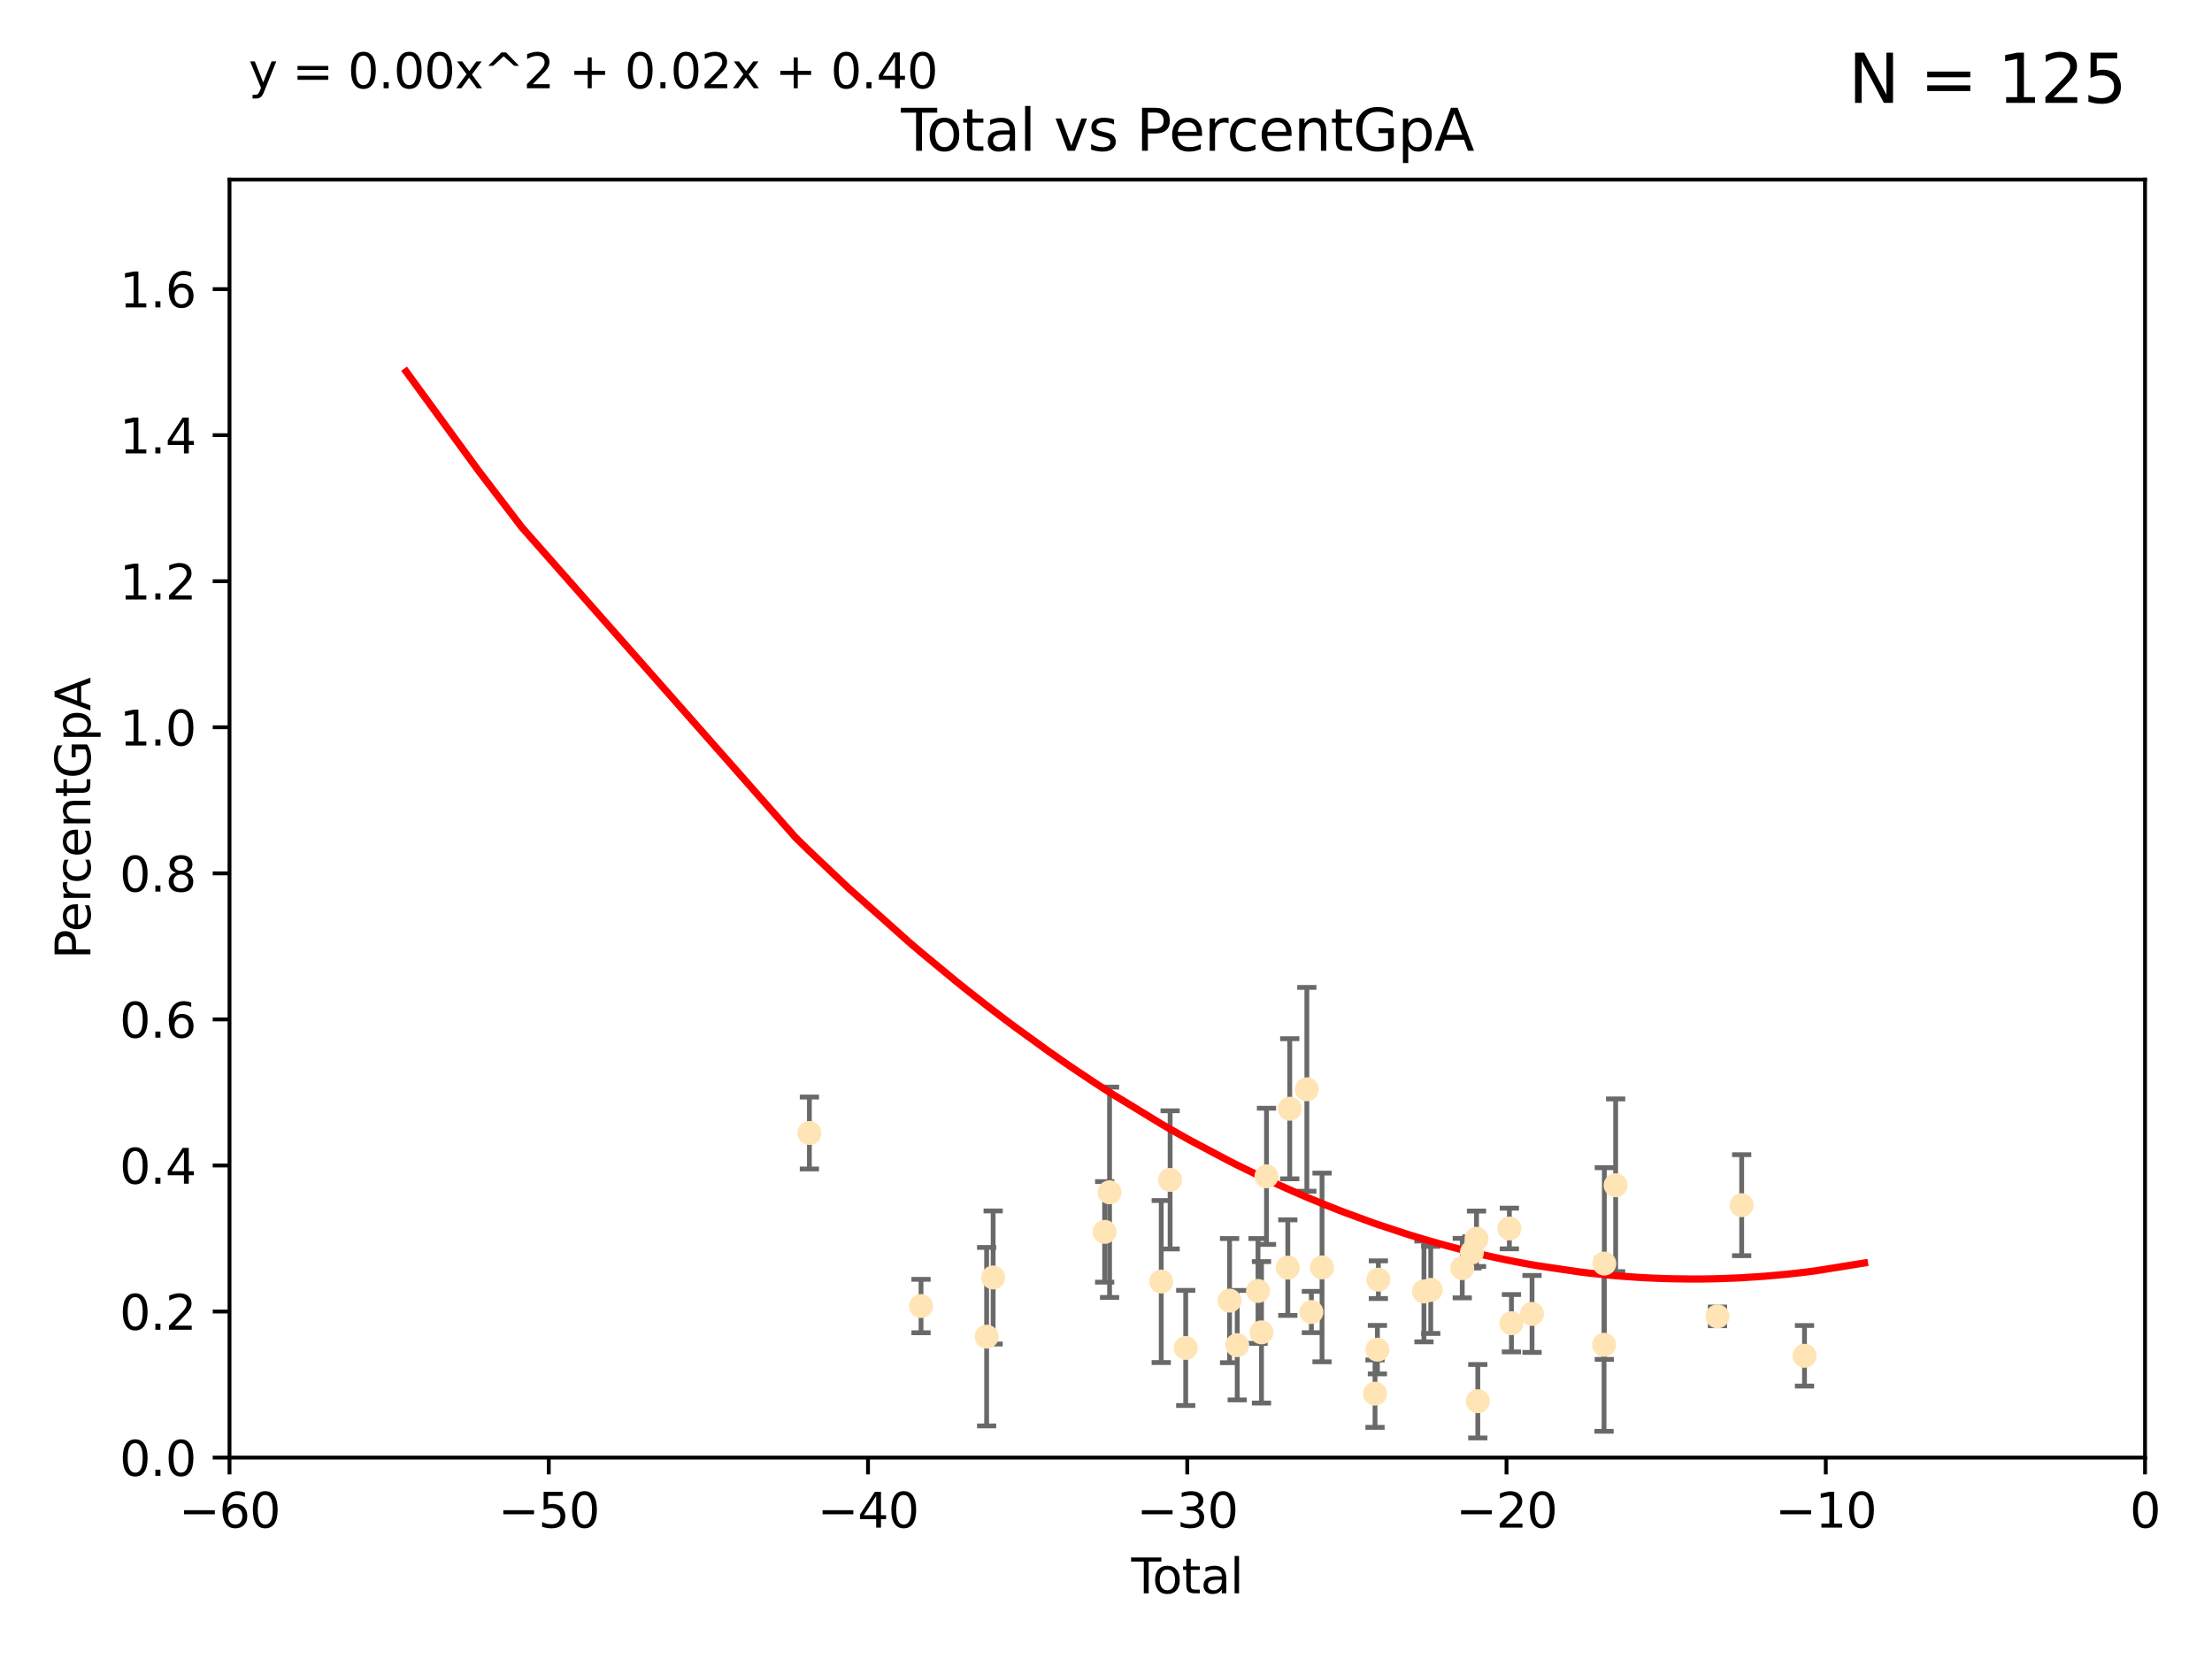 <?xml version="1.0" encoding="utf-8" standalone="no"?>
<!DOCTYPE svg PUBLIC "-//W3C//DTD SVG 1.1//EN"
  "http://www.w3.org/Graphics/SVG/1.1/DTD/svg11.dtd">
<svg xmlns:xlink="http://www.w3.org/1999/xlink" width="460.8pt" height="345.6pt" viewBox="0 0 460.8 345.6" xmlns="http://www.w3.org/2000/svg" version="1.1">
 <defs>
  <style type="text/css">*{stroke-linejoin: round; stroke-linecap: butt}</style>
 </defs>
 <g id="figure_1">
  <g id="patch_1">
   <path d="M 0 345.6 
L 460.8 345.6 
L 460.8 0 
L 0 0 
z
" style="fill: #ffffff"/>
  </g>
  <g id="axes_1">
   <g id="patch_2">
    <path d="M 47.81 303.64 
L 446.85 303.64 
L 446.85 37.411 
L 47.81 37.411 
z
" style="fill: #ffffff"/>
   </g>
   <g id="PathCollection_1">
    <defs>
     <path id="m397182cfec" d="M 0 1.118 
C 0.297 1.118 0.581 1 0.791 0.791 
C 1 0.581 1.118 0.297 1.118 0 
C 1.118 -0.297 1 -0.581 0.791 -0.791 
C 0.581 -1 0.297 -1.118 0 -1.118 
C -0.297 -1.118 -0.581 -1 -0.791 -0.791 
C -1 -0.581 -1.118 -0.297 -1.118 0 
C -1.118 0.297 -1 0.581 -0.791 0.791 
C -0.581 1 -0.297 1.118 0 1.118 
z
" style="stroke: #ffe4b5"/>
    </defs>
    <g clip-path="url(#p47968a9045)">
     <use xlink:href="#m397182cfec" x="168.611" y="236.024" style="fill: #ffe4b5; stroke: #ffe4b5"/>
     <use xlink:href="#m397182cfec" x="191.867" y="272.073" style="fill: #ffe4b5; stroke: #ffe4b5"/>
     <use xlink:href="#m397182cfec" x="205.533" y="278.454" style="fill: #ffe4b5; stroke: #ffe4b5"/>
     <use xlink:href="#m397182cfec" x="206.889" y="266.121" style="fill: #ffe4b5; stroke: #ffe4b5"/>
     <use xlink:href="#m397182cfec" x="230.121" y="256.619" style="fill: #ffe4b5; stroke: #ffe4b5"/>
     <use xlink:href="#m397182cfec" x="231.142" y="248.374" style="fill: #ffe4b5; stroke: #ffe4b5"/>
     <use xlink:href="#m397182cfec" x="241.907" y="266.966" style="fill: #ffe4b5; stroke: #ffe4b5"/>
     <use xlink:href="#m397182cfec" x="243.757" y="245.794" style="fill: #ffe4b5; stroke: #ffe4b5"/>
     <use xlink:href="#m397182cfec" x="247.007" y="280.798" style="fill: #ffe4b5; stroke: #ffe4b5"/>
     <use xlink:href="#m397182cfec" x="256.143" y="270.942" style="fill: #ffe4b5; stroke: #ffe4b5"/>
     <use xlink:href="#m397182cfec" x="257.735" y="280.225" style="fill: #ffe4b5; stroke: #ffe4b5"/>
     <use xlink:href="#m397182cfec" x="262.068" y="268.929" style="fill: #ffe4b5; stroke: #ffe4b5"/>
     <use xlink:href="#m397182cfec" x="262.792" y="277.551" style="fill: #ffe4b5; stroke: #ffe4b5"/>
     <use xlink:href="#m397182cfec" x="263.835" y="245.048" style="fill: #ffe4b5; stroke: #ffe4b5"/>
     <use xlink:href="#m397182cfec" x="268.274" y="264.074" style="fill: #ffe4b5; stroke: #ffe4b5"/>
     <use xlink:href="#m397182cfec" x="268.678" y="230.974" style="fill: #ffe4b5; stroke: #ffe4b5"/>
     <use xlink:href="#m397182cfec" x="272.241" y="226.92" style="fill: #ffe4b5; stroke: #ffe4b5"/>
     <use xlink:href="#m397182cfec" x="273.181" y="273.317" style="fill: #ffe4b5; stroke: #ffe4b5"/>
     <use xlink:href="#m397182cfec" x="275.404" y="264.031" style="fill: #ffe4b5; stroke: #ffe4b5"/>
     <use xlink:href="#m397182cfec" x="286.443" y="290.323" style="fill: #ffe4b5; stroke: #ffe4b5"/>
     <use xlink:href="#m397182cfec" x="286.939" y="281.157" style="fill: #ffe4b5; stroke: #ffe4b5"/>
     <use xlink:href="#m397182cfec" x="287.137" y="266.582" style="fill: #ffe4b5; stroke: #ffe4b5"/>
     <use xlink:href="#m397182cfec" x="296.637" y="269.032" style="fill: #ffe4b5; stroke: #ffe4b5"/>
     <use xlink:href="#m397182cfec" x="298.047" y="268.709" style="fill: #ffe4b5; stroke: #ffe4b5"/>
     <use xlink:href="#m397182cfec" x="304.615" y="264.173" style="fill: #ffe4b5; stroke: #ffe4b5"/>
     <use xlink:href="#m397182cfec" x="306.623" y="260.898" style="fill: #ffe4b5; stroke: #ffe4b5"/>
     <use xlink:href="#m397182cfec" x="307.585" y="258.061" style="fill: #ffe4b5; stroke: #ffe4b5"/>
     <use xlink:href="#m397182cfec" x="307.855" y="291.9" style="fill: #ffe4b5; stroke: #ffe4b5"/>
     <use xlink:href="#m397182cfec" x="314.429" y="255.921" style="fill: #ffe4b5; stroke: #ffe4b5"/>
     <use xlink:href="#m397182cfec" x="314.861" y="275.649" style="fill: #ffe4b5; stroke: #ffe4b5"/>
     <use xlink:href="#m397182cfec" x="319.153" y="273.715" style="fill: #ffe4b5; stroke: #ffe4b5"/>
     <use xlink:href="#m397182cfec" x="334.152" y="280.144" style="fill: #ffe4b5; stroke: #ffe4b5"/>
     <use xlink:href="#m397182cfec" x="334.21" y="263.219" style="fill: #ffe4b5; stroke: #ffe4b5"/>
     <use xlink:href="#m397182cfec" x="336.569" y="246.911" style="fill: #ffe4b5; stroke: #ffe4b5"/>
     <use xlink:href="#m397182cfec" x="357.784" y="274.226" style="fill: #ffe4b5; stroke: #ffe4b5"/>
     <use xlink:href="#m397182cfec" x="362.824" y="251.06" style="fill: #ffe4b5; stroke: #ffe4b5"/>
     <use xlink:href="#m397182cfec" x="375.911" y="282.435" style="fill: #ffe4b5; stroke: #ffe4b5"/>
    </g>
   </g>
   <g id="matplotlib.axis_1">
    <g id="xtick_1">
     <g id="line2d_1">
      <defs>
       <path id="m5dcaa14436" d="M 0 0 
L 0 3.5 
" style="stroke: #000000; stroke-width: 0.8"/>
      </defs>
      <g>
       <use xlink:href="#m5dcaa14436" x="47.81" y="303.64" style="stroke: #000000; stroke-width: 0.8"/>
      </g>
     </g>
     <g id="text_1">
      <!-- −60 -->
      <g transform="translate(37.258 318.238)scale(0.1 -0.1)">
       <defs>
        <path id="DejaVuSans-2212" d="M 678 2272 
L 4684 2272 
L 4684 1741 
L 678 1741 
L 678 2272 
z
" transform="scale(0.016)"/>
        <path id="DejaVuSans-36" d="M 2113 2584 
Q 1688 2584 1439 2293 
Q 1191 2003 1191 1497 
Q 1191 994 1439 701 
Q 1688 409 2113 409 
Q 2538 409 2786 701 
Q 3034 994 3034 1497 
Q 3034 2003 2786 2293 
Q 2538 2584 2113 2584 
z
M 3366 4563 
L 3366 3988 
Q 3128 4100 2886 4159 
Q 2644 4219 2406 4219 
Q 1781 4219 1451 3797 
Q 1122 3375 1075 2522 
Q 1259 2794 1537 2939 
Q 1816 3084 2150 3084 
Q 2853 3084 3261 2657 
Q 3669 2231 3669 1497 
Q 3669 778 3244 343 
Q 2819 -91 2113 -91 
Q 1303 -91 875 529 
Q 447 1150 447 2328 
Q 447 3434 972 4092 
Q 1497 4750 2381 4750 
Q 2619 4750 2861 4703 
Q 3103 4656 3366 4563 
z
" transform="scale(0.016)"/>
        <path id="DejaVuSans-30" d="M 2034 4250 
Q 1547 4250 1301 3770 
Q 1056 3291 1056 2328 
Q 1056 1369 1301 889 
Q 1547 409 2034 409 
Q 2525 409 2770 889 
Q 3016 1369 3016 2328 
Q 3016 3291 2770 3770 
Q 2525 4250 2034 4250 
z
M 2034 4750 
Q 2819 4750 3233 4129 
Q 3647 3509 3647 2328 
Q 3647 1150 3233 529 
Q 2819 -91 2034 -91 
Q 1250 -91 836 529 
Q 422 1150 422 2328 
Q 422 3509 836 4129 
Q 1250 4750 2034 4750 
z
" transform="scale(0.016)"/>
       </defs>
       <use xlink:href="#DejaVuSans-2212"/>
       <use xlink:href="#DejaVuSans-36" x="83.789"/>
       <use xlink:href="#DejaVuSans-30" x="147.412"/>
      </g>
     </g>
    </g>
    <g id="xtick_2">
     <g id="line2d_2">
      <g>
       <use xlink:href="#m5dcaa14436" x="114.317" y="303.64" style="stroke: #000000; stroke-width: 0.8"/>
      </g>
     </g>
     <g id="text_2">
      <!-- −50 -->
      <g transform="translate(103.764 318.238)scale(0.1 -0.1)">
       <defs>
        <path id="DejaVuSans-35" d="M 691 4666 
L 3169 4666 
L 3169 4134 
L 1269 4134 
L 1269 2991 
Q 1406 3038 1543 3061 
Q 1681 3084 1819 3084 
Q 2600 3084 3056 2656 
Q 3513 2228 3513 1497 
Q 3513 744 3044 326 
Q 2575 -91 1722 -91 
Q 1428 -91 1123 -41 
Q 819 9 494 109 
L 494 744 
Q 775 591 1075 516 
Q 1375 441 1709 441 
Q 2250 441 2565 725 
Q 2881 1009 2881 1497 
Q 2881 1984 2565 2268 
Q 2250 2553 1709 2553 
Q 1456 2553 1204 2497 
Q 953 2441 691 2322 
L 691 4666 
z
" transform="scale(0.016)"/>
       </defs>
       <use xlink:href="#DejaVuSans-2212"/>
       <use xlink:href="#DejaVuSans-35" x="83.789"/>
       <use xlink:href="#DejaVuSans-30" x="147.412"/>
      </g>
     </g>
    </g>
    <g id="xtick_3">
     <g id="line2d_3">
      <g>
       <use xlink:href="#m5dcaa14436" x="180.823" y="303.64" style="stroke: #000000; stroke-width: 0.8"/>
      </g>
     </g>
     <g id="text_3">
      <!-- −40 -->
      <g transform="translate(170.271 318.238)scale(0.1 -0.1)">
       <defs>
        <path id="DejaVuSans-34" d="M 2419 4116 
L 825 1625 
L 2419 1625 
L 2419 4116 
z
M 2253 4666 
L 3047 4666 
L 3047 1625 
L 3713 1625 
L 3713 1100 
L 3047 1100 
L 3047 0 
L 2419 0 
L 2419 1100 
L 313 1100 
L 313 1709 
L 2253 4666 
z
" transform="scale(0.016)"/>
       </defs>
       <use xlink:href="#DejaVuSans-2212"/>
       <use xlink:href="#DejaVuSans-34" x="83.789"/>
       <use xlink:href="#DejaVuSans-30" x="147.412"/>
      </g>
     </g>
    </g>
    <g id="xtick_4">
     <g id="line2d_4">
      <g>
       <use xlink:href="#m5dcaa14436" x="247.33" y="303.64" style="stroke: #000000; stroke-width: 0.8"/>
      </g>
     </g>
     <g id="text_4">
      <!-- −30 -->
      <g transform="translate(236.778 318.238)scale(0.1 -0.1)">
       <defs>
        <path id="DejaVuSans-33" d="M 2597 2516 
Q 3050 2419 3304 2112 
Q 3559 1806 3559 1356 
Q 3559 666 3084 287 
Q 2609 -91 1734 -91 
Q 1441 -91 1130 -33 
Q 819 25 488 141 
L 488 750 
Q 750 597 1062 519 
Q 1375 441 1716 441 
Q 2309 441 2620 675 
Q 2931 909 2931 1356 
Q 2931 1769 2642 2001 
Q 2353 2234 1838 2234 
L 1294 2234 
L 1294 2753 
L 1863 2753 
Q 2328 2753 2575 2939 
Q 2822 3125 2822 3475 
Q 2822 3834 2567 4026 
Q 2313 4219 1838 4219 
Q 1578 4219 1281 4162 
Q 984 4106 628 3988 
L 628 4550 
Q 988 4650 1302 4700 
Q 1616 4750 1894 4750 
Q 2613 4750 3031 4423 
Q 3450 4097 3450 3541 
Q 3450 3153 3228 2886 
Q 3006 2619 2597 2516 
z
" transform="scale(0.016)"/>
       </defs>
       <use xlink:href="#DejaVuSans-2212"/>
       <use xlink:href="#DejaVuSans-33" x="83.789"/>
       <use xlink:href="#DejaVuSans-30" x="147.412"/>
      </g>
     </g>
    </g>
    <g id="xtick_5">
     <g id="line2d_5">
      <g>
       <use xlink:href="#m5dcaa14436" x="313.837" y="303.64" style="stroke: #000000; stroke-width: 0.8"/>
      </g>
     </g>
     <g id="text_5">
      <!-- −20 -->
      <g transform="translate(303.284 318.238)scale(0.1 -0.1)">
       <defs>
        <path id="DejaVuSans-32" d="M 1228 531 
L 3431 531 
L 3431 0 
L 469 0 
L 469 531 
Q 828 903 1448 1529 
Q 2069 2156 2228 2338 
Q 2531 2678 2651 2914 
Q 2772 3150 2772 3378 
Q 2772 3750 2511 3984 
Q 2250 4219 1831 4219 
Q 1534 4219 1204 4116 
Q 875 4013 500 3803 
L 500 4441 
Q 881 4594 1212 4672 
Q 1544 4750 1819 4750 
Q 2544 4750 2975 4387 
Q 3406 4025 3406 3419 
Q 3406 3131 3298 2873 
Q 3191 2616 2906 2266 
Q 2828 2175 2409 1742 
Q 1991 1309 1228 531 
z
" transform="scale(0.016)"/>
       </defs>
       <use xlink:href="#DejaVuSans-2212"/>
       <use xlink:href="#DejaVuSans-32" x="83.789"/>
       <use xlink:href="#DejaVuSans-30" x="147.412"/>
      </g>
     </g>
    </g>
    <g id="xtick_6">
     <g id="line2d_6">
      <g>
       <use xlink:href="#m5dcaa14436" x="380.343" y="303.64" style="stroke: #000000; stroke-width: 0.8"/>
      </g>
     </g>
     <g id="text_6">
      <!-- −10 -->
      <g transform="translate(369.791 318.238)scale(0.1 -0.1)">
       <defs>
        <path id="DejaVuSans-31" d="M 794 531 
L 1825 531 
L 1825 4091 
L 703 3866 
L 703 4441 
L 1819 4666 
L 2450 4666 
L 2450 531 
L 3481 531 
L 3481 0 
L 794 0 
L 794 531 
z
" transform="scale(0.016)"/>
       </defs>
       <use xlink:href="#DejaVuSans-2212"/>
       <use xlink:href="#DejaVuSans-31" x="83.789"/>
       <use xlink:href="#DejaVuSans-30" x="147.412"/>
      </g>
     </g>
    </g>
    <g id="xtick_7">
     <g id="line2d_7">
      <g>
       <use xlink:href="#m5dcaa14436" x="446.85" y="303.64" style="stroke: #000000; stroke-width: 0.8"/>
      </g>
     </g>
     <g id="text_7">
      <!-- 0 -->
      <g transform="translate(443.669 318.238)scale(0.1 -0.1)">
       <use xlink:href="#DejaVuSans-30"/>
      </g>
     </g>
    </g>
    <g id="text_8">
     <!-- Total -->
     <g transform="translate(235.653 331.917)scale(0.1 -0.1)">
      <defs>
       <path id="DejaVuSans-54" d="M -19 4666 
L 3928 4666 
L 3928 4134 
L 2272 4134 
L 2272 0 
L 1638 0 
L 1638 4134 
L -19 4134 
L -19 4666 
z
" transform="scale(0.016)"/>
       <path id="DejaVuSans-6f" d="M 1959 3097 
Q 1497 3097 1228 2736 
Q 959 2375 959 1747 
Q 959 1119 1226 758 
Q 1494 397 1959 397 
Q 2419 397 2687 759 
Q 2956 1122 2956 1747 
Q 2956 2369 2687 2733 
Q 2419 3097 1959 3097 
z
M 1959 3584 
Q 2709 3584 3137 3096 
Q 3566 2609 3566 1747 
Q 3566 888 3137 398 
Q 2709 -91 1959 -91 
Q 1206 -91 779 398 
Q 353 888 353 1747 
Q 353 2609 779 3096 
Q 1206 3584 1959 3584 
z
" transform="scale(0.016)"/>
       <path id="DejaVuSans-74" d="M 1172 4494 
L 1172 3500 
L 2356 3500 
L 2356 3053 
L 1172 3053 
L 1172 1153 
Q 1172 725 1289 603 
Q 1406 481 1766 481 
L 2356 481 
L 2356 0 
L 1766 0 
Q 1100 0 847 248 
Q 594 497 594 1153 
L 594 3053 
L 172 3053 
L 172 3500 
L 594 3500 
L 594 4494 
L 1172 4494 
z
" transform="scale(0.016)"/>
       <path id="DejaVuSans-61" d="M 2194 1759 
Q 1497 1759 1228 1600 
Q 959 1441 959 1056 
Q 959 750 1161 570 
Q 1363 391 1709 391 
Q 2188 391 2477 730 
Q 2766 1069 2766 1631 
L 2766 1759 
L 2194 1759 
z
M 3341 1997 
L 3341 0 
L 2766 0 
L 2766 531 
Q 2569 213 2275 61 
Q 1981 -91 1556 -91 
Q 1019 -91 701 211 
Q 384 513 384 1019 
Q 384 1609 779 1909 
Q 1175 2209 1959 2209 
L 2766 2209 
L 2766 2266 
Q 2766 2663 2505 2880 
Q 2244 3097 1772 3097 
Q 1472 3097 1187 3025 
Q 903 2953 641 2809 
L 641 3341 
Q 956 3463 1253 3523 
Q 1550 3584 1831 3584 
Q 2591 3584 2966 3190 
Q 3341 2797 3341 1997 
z
" transform="scale(0.016)"/>
       <path id="DejaVuSans-6c" d="M 603 4863 
L 1178 4863 
L 1178 0 
L 603 0 
L 603 4863 
z
" transform="scale(0.016)"/>
      </defs>
      <use xlink:href="#DejaVuSans-54"/>
      <use xlink:href="#DejaVuSans-6f" x="44.084"/>
      <use xlink:href="#DejaVuSans-74" x="105.266"/>
      <use xlink:href="#DejaVuSans-61" x="144.475"/>
      <use xlink:href="#DejaVuSans-6c" x="205.754"/>
     </g>
    </g>
   </g>
   <g id="matplotlib.axis_2">
    <g id="ytick_1">
     <g id="line2d_8">
      <defs>
       <path id="m0254906c34" d="M 0 0 
L -3.5 0 
" style="stroke: #000000; stroke-width: 0.8"/>
      </defs>
      <g>
       <use xlink:href="#m0254906c34" x="47.81" y="303.64" style="stroke: #000000; stroke-width: 0.8"/>
      </g>
     </g>
     <g id="text_9">
      <!-- 0.0 -->
      <g transform="translate(24.907 307.439)scale(0.1 -0.1)">
       <defs>
        <path id="DejaVuSans-2e" d="M 684 794 
L 1344 794 
L 1344 0 
L 684 0 
L 684 794 
z
" transform="scale(0.016)"/>
       </defs>
       <use xlink:href="#DejaVuSans-30"/>
       <use xlink:href="#DejaVuSans-2e" x="63.623"/>
       <use xlink:href="#DejaVuSans-30" x="95.41"/>
      </g>
     </g>
    </g>
    <g id="ytick_2">
     <g id="line2d_9">
      <g>
       <use xlink:href="#m0254906c34" x="47.81" y="273.214" style="stroke: #000000; stroke-width: 0.8"/>
      </g>
     </g>
     <g id="text_10">
      <!-- 0.2 -->
      <g transform="translate(24.907 277.013)scale(0.1 -0.1)">
       <use xlink:href="#DejaVuSans-30"/>
       <use xlink:href="#DejaVuSans-2e" x="63.623"/>
       <use xlink:href="#DejaVuSans-32" x="95.41"/>
      </g>
     </g>
    </g>
    <g id="ytick_3">
     <g id="line2d_10">
      <g>
       <use xlink:href="#m0254906c34" x="47.81" y="242.788" style="stroke: #000000; stroke-width: 0.8"/>
      </g>
     </g>
     <g id="text_11">
      <!-- 0.4 -->
      <g transform="translate(24.907 246.587)scale(0.1 -0.1)">
       <use xlink:href="#DejaVuSans-30"/>
       <use xlink:href="#DejaVuSans-2e" x="63.623"/>
       <use xlink:href="#DejaVuSans-34" x="95.41"/>
      </g>
     </g>
    </g>
    <g id="ytick_4">
     <g id="line2d_11">
      <g>
       <use xlink:href="#m0254906c34" x="47.81" y="212.362" style="stroke: #000000; stroke-width: 0.8"/>
      </g>
     </g>
     <g id="text_12">
      <!-- 0.6 -->
      <g transform="translate(24.907 216.161)scale(0.1 -0.1)">
       <use xlink:href="#DejaVuSans-30"/>
       <use xlink:href="#DejaVuSans-2e" x="63.623"/>
       <use xlink:href="#DejaVuSans-36" x="95.41"/>
      </g>
     </g>
    </g>
    <g id="ytick_5">
     <g id="line2d_12">
      <g>
       <use xlink:href="#m0254906c34" x="47.81" y="181.935" style="stroke: #000000; stroke-width: 0.8"/>
      </g>
     </g>
     <g id="text_13">
      <!-- 0.8 -->
      <g transform="translate(24.907 185.735)scale(0.1 -0.1)">
       <defs>
        <path id="DejaVuSans-38" d="M 2034 2216 
Q 1584 2216 1326 1975 
Q 1069 1734 1069 1313 
Q 1069 891 1326 650 
Q 1584 409 2034 409 
Q 2484 409 2743 651 
Q 3003 894 3003 1313 
Q 3003 1734 2745 1975 
Q 2488 2216 2034 2216 
z
M 1403 2484 
Q 997 2584 770 2862 
Q 544 3141 544 3541 
Q 544 4100 942 4425 
Q 1341 4750 2034 4750 
Q 2731 4750 3128 4425 
Q 3525 4100 3525 3541 
Q 3525 3141 3298 2862 
Q 3072 2584 2669 2484 
Q 3125 2378 3379 2068 
Q 3634 1759 3634 1313 
Q 3634 634 3220 271 
Q 2806 -91 2034 -91 
Q 1263 -91 848 271 
Q 434 634 434 1313 
Q 434 1759 690 2068 
Q 947 2378 1403 2484 
z
M 1172 3481 
Q 1172 3119 1398 2916 
Q 1625 2713 2034 2713 
Q 2441 2713 2670 2916 
Q 2900 3119 2900 3481 
Q 2900 3844 2670 4047 
Q 2441 4250 2034 4250 
Q 1625 4250 1398 4047 
Q 1172 3844 1172 3481 
z
" transform="scale(0.016)"/>
       </defs>
       <use xlink:href="#DejaVuSans-30"/>
       <use xlink:href="#DejaVuSans-2e" x="63.623"/>
       <use xlink:href="#DejaVuSans-38" x="95.41"/>
      </g>
     </g>
    </g>
    <g id="ytick_6">
     <g id="line2d_13">
      <g>
       <use xlink:href="#m0254906c34" x="47.81" y="151.509" style="stroke: #000000; stroke-width: 0.8"/>
      </g>
     </g>
     <g id="text_14">
      <!-- 1.0 -->
      <g transform="translate(24.907 155.308)scale(0.1 -0.1)">
       <use xlink:href="#DejaVuSans-31"/>
       <use xlink:href="#DejaVuSans-2e" x="63.623"/>
       <use xlink:href="#DejaVuSans-30" x="95.41"/>
      </g>
     </g>
    </g>
    <g id="ytick_7">
     <g id="line2d_14">
      <g>
       <use xlink:href="#m0254906c34" x="47.81" y="121.083" style="stroke: #000000; stroke-width: 0.8"/>
      </g>
     </g>
     <g id="text_15">
      <!-- 1.2 -->
      <g transform="translate(24.907 124.882)scale(0.1 -0.1)">
       <use xlink:href="#DejaVuSans-31"/>
       <use xlink:href="#DejaVuSans-2e" x="63.623"/>
       <use xlink:href="#DejaVuSans-32" x="95.41"/>
      </g>
     </g>
    </g>
    <g id="ytick_8">
     <g id="line2d_15">
      <g>
       <use xlink:href="#m0254906c34" x="47.81" y="90.657" style="stroke: #000000; stroke-width: 0.8"/>
      </g>
     </g>
     <g id="text_16">
      <!-- 1.4 -->
      <g transform="translate(24.907 94.456)scale(0.1 -0.1)">
       <use xlink:href="#DejaVuSans-31"/>
       <use xlink:href="#DejaVuSans-2e" x="63.623"/>
       <use xlink:href="#DejaVuSans-34" x="95.41"/>
      </g>
     </g>
    </g>
    <g id="ytick_9">
     <g id="line2d_16">
      <g>
       <use xlink:href="#m0254906c34" x="47.81" y="60.231" style="stroke: #000000; stroke-width: 0.8"/>
      </g>
     </g>
     <g id="text_17">
      <!-- 1.6 -->
      <g transform="translate(24.907 64.03)scale(0.1 -0.1)">
       <use xlink:href="#DejaVuSans-31"/>
       <use xlink:href="#DejaVuSans-2e" x="63.623"/>
       <use xlink:href="#DejaVuSans-36" x="95.41"/>
      </g>
     </g>
    </g>
    <g id="text_18">
     <!-- PercentGpA -->
     <g transform="translate(18.827 199.802)rotate(-90)scale(0.1 -0.1)">
      <defs>
       <path id="DejaVuSans-50" d="M 1259 4147 
L 1259 2394 
L 2053 2394 
Q 2494 2394 2734 2622 
Q 2975 2850 2975 3272 
Q 2975 3691 2734 3919 
Q 2494 4147 2053 4147 
L 1259 4147 
z
M 628 4666 
L 2053 4666 
Q 2838 4666 3239 4311 
Q 3641 3956 3641 3272 
Q 3641 2581 3239 2228 
Q 2838 1875 2053 1875 
L 1259 1875 
L 1259 0 
L 628 0 
L 628 4666 
z
" transform="scale(0.016)"/>
       <path id="DejaVuSans-65" d="M 3597 1894 
L 3597 1613 
L 953 1613 
Q 991 1019 1311 708 
Q 1631 397 2203 397 
Q 2534 397 2845 478 
Q 3156 559 3463 722 
L 3463 178 
Q 3153 47 2828 -22 
Q 2503 -91 2169 -91 
Q 1331 -91 842 396 
Q 353 884 353 1716 
Q 353 2575 817 3079 
Q 1281 3584 2069 3584 
Q 2775 3584 3186 3129 
Q 3597 2675 3597 1894 
z
M 3022 2063 
Q 3016 2534 2758 2815 
Q 2500 3097 2075 3097 
Q 1594 3097 1305 2825 
Q 1016 2553 972 2059 
L 3022 2063 
z
" transform="scale(0.016)"/>
       <path id="DejaVuSans-72" d="M 2631 2963 
Q 2534 3019 2420 3045 
Q 2306 3072 2169 3072 
Q 1681 3072 1420 2755 
Q 1159 2438 1159 1844 
L 1159 0 
L 581 0 
L 581 3500 
L 1159 3500 
L 1159 2956 
Q 1341 3275 1631 3429 
Q 1922 3584 2338 3584 
Q 2397 3584 2469 3576 
Q 2541 3569 2628 3553 
L 2631 2963 
z
" transform="scale(0.016)"/>
       <path id="DejaVuSans-63" d="M 3122 3366 
L 3122 2828 
Q 2878 2963 2633 3030 
Q 2388 3097 2138 3097 
Q 1578 3097 1268 2742 
Q 959 2388 959 1747 
Q 959 1106 1268 751 
Q 1578 397 2138 397 
Q 2388 397 2633 464 
Q 2878 531 3122 666 
L 3122 134 
Q 2881 22 2623 -34 
Q 2366 -91 2075 -91 
Q 1284 -91 818 406 
Q 353 903 353 1747 
Q 353 2603 823 3093 
Q 1294 3584 2113 3584 
Q 2378 3584 2631 3529 
Q 2884 3475 3122 3366 
z
" transform="scale(0.016)"/>
       <path id="DejaVuSans-6e" d="M 3513 2113 
L 3513 0 
L 2938 0 
L 2938 2094 
Q 2938 2591 2744 2837 
Q 2550 3084 2163 3084 
Q 1697 3084 1428 2787 
Q 1159 2491 1159 1978 
L 1159 0 
L 581 0 
L 581 3500 
L 1159 3500 
L 1159 2956 
Q 1366 3272 1645 3428 
Q 1925 3584 2291 3584 
Q 2894 3584 3203 3211 
Q 3513 2838 3513 2113 
z
" transform="scale(0.016)"/>
       <path id="DejaVuSans-47" d="M 3809 666 
L 3809 1919 
L 2778 1919 
L 2778 2438 
L 4434 2438 
L 4434 434 
Q 4069 175 3628 42 
Q 3188 -91 2688 -91 
Q 1594 -91 976 548 
Q 359 1188 359 2328 
Q 359 3472 976 4111 
Q 1594 4750 2688 4750 
Q 3144 4750 3555 4637 
Q 3966 4525 4313 4306 
L 4313 3634 
Q 3963 3931 3569 4081 
Q 3175 4231 2741 4231 
Q 1884 4231 1454 3753 
Q 1025 3275 1025 2328 
Q 1025 1384 1454 906 
Q 1884 428 2741 428 
Q 3075 428 3337 486 
Q 3600 544 3809 666 
z
" transform="scale(0.016)"/>
       <path id="DejaVuSans-70" d="M 1159 525 
L 1159 -1331 
L 581 -1331 
L 581 3500 
L 1159 3500 
L 1159 2969 
Q 1341 3281 1617 3432 
Q 1894 3584 2278 3584 
Q 2916 3584 3314 3078 
Q 3713 2572 3713 1747 
Q 3713 922 3314 415 
Q 2916 -91 2278 -91 
Q 1894 -91 1617 61 
Q 1341 213 1159 525 
z
M 3116 1747 
Q 3116 2381 2855 2742 
Q 2594 3103 2138 3103 
Q 1681 3103 1420 2742 
Q 1159 2381 1159 1747 
Q 1159 1113 1420 752 
Q 1681 391 2138 391 
Q 2594 391 2855 752 
Q 3116 1113 3116 1747 
z
" transform="scale(0.016)"/>
       <path id="DejaVuSans-41" d="M 2188 4044 
L 1331 1722 
L 3047 1722 
L 2188 4044 
z
M 1831 4666 
L 2547 4666 
L 4325 0 
L 3669 0 
L 3244 1197 
L 1141 1197 
L 716 0 
L 50 0 
L 1831 4666 
z
" transform="scale(0.016)"/>
      </defs>
      <use xlink:href="#DejaVuSans-50"/>
      <use xlink:href="#DejaVuSans-65" x="56.678"/>
      <use xlink:href="#DejaVuSans-72" x="118.201"/>
      <use xlink:href="#DejaVuSans-63" x="157.064"/>
      <use xlink:href="#DejaVuSans-65" x="212.045"/>
      <use xlink:href="#DejaVuSans-6e" x="273.568"/>
      <use xlink:href="#DejaVuSans-74" x="336.947"/>
      <use xlink:href="#DejaVuSans-47" x="376.156"/>
      <use xlink:href="#DejaVuSans-70" x="453.646"/>
      <use xlink:href="#DejaVuSans-41" x="517.123"/>
     </g>
    </g>
   </g>
   <g id="LineCollection_1">
    <path d="M 168.611 243.516 
L 168.611 228.533 
" clip-path="url(#p47968a9045)" style="fill: none; stroke: #696969"/>
    <path d="M 191.867 277.635 
L 191.867 266.511 
" clip-path="url(#p47968a9045)" style="fill: none; stroke: #696969"/>
    <path d="M 205.533 297.045 
L 205.533 259.864 
" clip-path="url(#p47968a9045)" style="fill: none; stroke: #696969"/>
    <path d="M 206.889 279.981 
L 206.889 252.261 
" clip-path="url(#p47968a9045)" style="fill: none; stroke: #696969"/>
    <path d="M 230.121 267.094 
L 230.121 246.145 
" clip-path="url(#p47968a9045)" style="fill: none; stroke: #696969"/>
    <path d="M 231.142 270.281 
L 231.142 226.467 
" clip-path="url(#p47968a9045)" style="fill: none; stroke: #696969"/>
    <path d="M 241.907 283.841 
L 241.907 250.092 
" clip-path="url(#p47968a9045)" style="fill: none; stroke: #696969"/>
    <path d="M 243.757 260.183 
L 243.757 231.405 
" clip-path="url(#p47968a9045)" style="fill: none; stroke: #696969"/>
    <path d="M 247.007 292.789 
L 247.007 268.808 
" clip-path="url(#p47968a9045)" style="fill: none; stroke: #696969"/>
    <path d="M 256.143 283.871 
L 256.143 258.013 
" clip-path="url(#p47968a9045)" style="fill: none; stroke: #696969"/>
    <path d="M 257.735 291.627 
L 257.735 268.824 
" clip-path="url(#p47968a9045)" style="fill: none; stroke: #696969"/>
    <path d="M 262.068 279.846 
L 262.068 258.013 
" clip-path="url(#p47968a9045)" style="fill: none; stroke: #696969"/>
    <path d="M 262.792 292.284 
L 262.792 262.817 
" clip-path="url(#p47968a9045)" style="fill: none; stroke: #696969"/>
    <path d="M 263.835 259.236 
L 263.835 230.86 
" clip-path="url(#p47968a9045)" style="fill: none; stroke: #696969"/>
    <path d="M 268.274 274.032 
L 268.274 254.116 
" clip-path="url(#p47968a9045)" style="fill: none; stroke: #696969"/>
    <path d="M 268.678 245.568 
L 268.678 216.38 
" clip-path="url(#p47968a9045)" style="fill: none; stroke: #696969"/>
    <path d="M 272.241 248.148 
L 272.241 205.692 
" clip-path="url(#p47968a9045)" style="fill: none; stroke: #696969"/>
    <path d="M 273.181 277.619 
L 273.181 269.015 
" clip-path="url(#p47968a9045)" style="fill: none; stroke: #696969"/>
    <path d="M 275.404 283.684 
L 275.404 244.378 
" clip-path="url(#p47968a9045)" style="fill: none; stroke: #696969"/>
    <path d="M 286.443 297.345 
L 286.443 283.301 
" clip-path="url(#p47968a9045)" style="fill: none; stroke: #696969"/>
    <path d="M 286.939 286.202 
L 286.939 276.111 
" clip-path="url(#p47968a9045)" style="fill: none; stroke: #696969"/>
    <path d="M 287.137 270.509 
L 287.137 262.655 
" clip-path="url(#p47968a9045)" style="fill: none; stroke: #696969"/>
    <path d="M 296.637 279.528 
L 296.637 258.535 
" clip-path="url(#p47968a9045)" style="fill: none; stroke: #696969"/>
    <path d="M 298.047 277.781 
L 298.047 259.637 
" clip-path="url(#p47968a9045)" style="fill: none; stroke: #696969"/>
    <path d="M 304.615 270.37 
L 304.615 257.976 
" clip-path="url(#p47968a9045)" style="fill: none; stroke: #696969"/>
    <path d="M 306.623 264.148 
L 306.623 257.647 
" clip-path="url(#p47968a9045)" style="fill: none; stroke: #696969"/>
    <path d="M 307.585 263.837 
L 307.585 252.286 
" clip-path="url(#p47968a9045)" style="fill: none; stroke: #696969"/>
    <path d="M 307.855 299.55 
L 307.855 284.25 
" clip-path="url(#p47968a9045)" style="fill: none; stroke: #696969"/>
    <path d="M 314.429 260.159 
L 314.429 251.682 
" clip-path="url(#p47968a9045)" style="fill: none; stroke: #696969"/>
    <path d="M 314.861 281.622 
L 314.861 269.676 
" clip-path="url(#p47968a9045)" style="fill: none; stroke: #696969"/>
    <path d="M 319.153 281.728 
L 319.153 265.702 
" clip-path="url(#p47968a9045)" style="fill: none; stroke: #696969"/>
    <path d="M 334.152 298.166 
L 334.152 262.122 
" clip-path="url(#p47968a9045)" style="fill: none; stroke: #696969"/>
    <path d="M 334.21 283.184 
L 334.21 243.254 
" clip-path="url(#p47968a9045)" style="fill: none; stroke: #696969"/>
    <path d="M 336.569 264.899 
L 336.569 228.924 
" clip-path="url(#p47968a9045)" style="fill: none; stroke: #696969"/>
    <path d="M 357.784 276.177 
L 357.784 272.275 
" clip-path="url(#p47968a9045)" style="fill: none; stroke: #696969"/>
    <path d="M 362.824 261.58 
L 362.824 240.54 
" clip-path="url(#p47968a9045)" style="fill: none; stroke: #696969"/>
    <path d="M 375.911 288.743 
L 375.911 276.127 
" clip-path="url(#p47968a9045)" style="fill: none; stroke: #696969"/>
   </g>
   <g id="line2d_17">
    <defs>
     <path id="ma79e6edc87" d="M 2 0 
L -2 -0 
" style="stroke: #696969"/>
    </defs>
    <g clip-path="url(#p47968a9045)">
     <use xlink:href="#ma79e6edc87" x="168.611" y="243.516" style="fill: #696969; stroke: #696969"/>
     <use xlink:href="#ma79e6edc87" x="191.867" y="277.635" style="fill: #696969; stroke: #696969"/>
     <use xlink:href="#ma79e6edc87" x="205.533" y="297.045" style="fill: #696969; stroke: #696969"/>
     <use xlink:href="#ma79e6edc87" x="206.889" y="279.981" style="fill: #696969; stroke: #696969"/>
     <use xlink:href="#ma79e6edc87" x="230.121" y="267.094" style="fill: #696969; stroke: #696969"/>
     <use xlink:href="#ma79e6edc87" x="231.142" y="270.281" style="fill: #696969; stroke: #696969"/>
     <use xlink:href="#ma79e6edc87" x="241.907" y="283.841" style="fill: #696969; stroke: #696969"/>
     <use xlink:href="#ma79e6edc87" x="243.757" y="260.183" style="fill: #696969; stroke: #696969"/>
     <use xlink:href="#ma79e6edc87" x="247.007" y="292.789" style="fill: #696969; stroke: #696969"/>
     <use xlink:href="#ma79e6edc87" x="256.143" y="283.871" style="fill: #696969; stroke: #696969"/>
     <use xlink:href="#ma79e6edc87" x="257.735" y="291.627" style="fill: #696969; stroke: #696969"/>
     <use xlink:href="#ma79e6edc87" x="262.068" y="279.846" style="fill: #696969; stroke: #696969"/>
     <use xlink:href="#ma79e6edc87" x="262.792" y="292.284" style="fill: #696969; stroke: #696969"/>
     <use xlink:href="#ma79e6edc87" x="263.835" y="259.236" style="fill: #696969; stroke: #696969"/>
     <use xlink:href="#ma79e6edc87" x="268.274" y="274.032" style="fill: #696969; stroke: #696969"/>
     <use xlink:href="#ma79e6edc87" x="268.678" y="245.568" style="fill: #696969; stroke: #696969"/>
     <use xlink:href="#ma79e6edc87" x="272.241" y="248.148" style="fill: #696969; stroke: #696969"/>
     <use xlink:href="#ma79e6edc87" x="273.181" y="277.619" style="fill: #696969; stroke: #696969"/>
     <use xlink:href="#ma79e6edc87" x="275.404" y="283.684" style="fill: #696969; stroke: #696969"/>
     <use xlink:href="#ma79e6edc87" x="286.443" y="297.345" style="fill: #696969; stroke: #696969"/>
     <use xlink:href="#ma79e6edc87" x="286.939" y="286.202" style="fill: #696969; stroke: #696969"/>
     <use xlink:href="#ma79e6edc87" x="287.137" y="270.509" style="fill: #696969; stroke: #696969"/>
     <use xlink:href="#ma79e6edc87" x="296.637" y="279.528" style="fill: #696969; stroke: #696969"/>
     <use xlink:href="#ma79e6edc87" x="298.047" y="277.781" style="fill: #696969; stroke: #696969"/>
     <use xlink:href="#ma79e6edc87" x="304.615" y="270.37" style="fill: #696969; stroke: #696969"/>
     <use xlink:href="#ma79e6edc87" x="306.623" y="264.148" style="fill: #696969; stroke: #696969"/>
     <use xlink:href="#ma79e6edc87" x="307.585" y="263.837" style="fill: #696969; stroke: #696969"/>
     <use xlink:href="#ma79e6edc87" x="307.855" y="299.55" style="fill: #696969; stroke: #696969"/>
     <use xlink:href="#ma79e6edc87" x="314.429" y="260.159" style="fill: #696969; stroke: #696969"/>
     <use xlink:href="#ma79e6edc87" x="314.861" y="281.622" style="fill: #696969; stroke: #696969"/>
     <use xlink:href="#ma79e6edc87" x="319.153" y="281.728" style="fill: #696969; stroke: #696969"/>
     <use xlink:href="#ma79e6edc87" x="334.152" y="298.166" style="fill: #696969; stroke: #696969"/>
     <use xlink:href="#ma79e6edc87" x="334.21" y="283.184" style="fill: #696969; stroke: #696969"/>
     <use xlink:href="#ma79e6edc87" x="336.569" y="264.899" style="fill: #696969; stroke: #696969"/>
     <use xlink:href="#ma79e6edc87" x="357.784" y="276.177" style="fill: #696969; stroke: #696969"/>
     <use xlink:href="#ma79e6edc87" x="362.824" y="261.58" style="fill: #696969; stroke: #696969"/>
     <use xlink:href="#ma79e6edc87" x="375.911" y="288.743" style="fill: #696969; stroke: #696969"/>
    </g>
   </g>
   <g id="line2d_18">
    <g clip-path="url(#p47968a9045)">
     <use xlink:href="#ma79e6edc87" x="168.611" y="228.533" style="fill: #696969; stroke: #696969"/>
     <use xlink:href="#ma79e6edc87" x="191.867" y="266.511" style="fill: #696969; stroke: #696969"/>
     <use xlink:href="#ma79e6edc87" x="205.533" y="259.864" style="fill: #696969; stroke: #696969"/>
     <use xlink:href="#ma79e6edc87" x="206.889" y="252.261" style="fill: #696969; stroke: #696969"/>
     <use xlink:href="#ma79e6edc87" x="230.121" y="246.145" style="fill: #696969; stroke: #696969"/>
     <use xlink:href="#ma79e6edc87" x="231.142" y="226.467" style="fill: #696969; stroke: #696969"/>
     <use xlink:href="#ma79e6edc87" x="241.907" y="250.092" style="fill: #696969; stroke: #696969"/>
     <use xlink:href="#ma79e6edc87" x="243.757" y="231.405" style="fill: #696969; stroke: #696969"/>
     <use xlink:href="#ma79e6edc87" x="247.007" y="268.808" style="fill: #696969; stroke: #696969"/>
     <use xlink:href="#ma79e6edc87" x="256.143" y="258.013" style="fill: #696969; stroke: #696969"/>
     <use xlink:href="#ma79e6edc87" x="257.735" y="268.824" style="fill: #696969; stroke: #696969"/>
     <use xlink:href="#ma79e6edc87" x="262.068" y="258.013" style="fill: #696969; stroke: #696969"/>
     <use xlink:href="#ma79e6edc87" x="262.792" y="262.817" style="fill: #696969; stroke: #696969"/>
     <use xlink:href="#ma79e6edc87" x="263.835" y="230.86" style="fill: #696969; stroke: #696969"/>
     <use xlink:href="#ma79e6edc87" x="268.274" y="254.116" style="fill: #696969; stroke: #696969"/>
     <use xlink:href="#ma79e6edc87" x="268.678" y="216.38" style="fill: #696969; stroke: #696969"/>
     <use xlink:href="#ma79e6edc87" x="272.241" y="205.692" style="fill: #696969; stroke: #696969"/>
     <use xlink:href="#ma79e6edc87" x="273.181" y="269.015" style="fill: #696969; stroke: #696969"/>
     <use xlink:href="#ma79e6edc87" x="275.404" y="244.378" style="fill: #696969; stroke: #696969"/>
     <use xlink:href="#ma79e6edc87" x="286.443" y="283.301" style="fill: #696969; stroke: #696969"/>
     <use xlink:href="#ma79e6edc87" x="286.939" y="276.111" style="fill: #696969; stroke: #696969"/>
     <use xlink:href="#ma79e6edc87" x="287.137" y="262.655" style="fill: #696969; stroke: #696969"/>
     <use xlink:href="#ma79e6edc87" x="296.637" y="258.535" style="fill: #696969; stroke: #696969"/>
     <use xlink:href="#ma79e6edc87" x="298.047" y="259.637" style="fill: #696969; stroke: #696969"/>
     <use xlink:href="#ma79e6edc87" x="304.615" y="257.976" style="fill: #696969; stroke: #696969"/>
     <use xlink:href="#ma79e6edc87" x="306.623" y="257.647" style="fill: #696969; stroke: #696969"/>
     <use xlink:href="#ma79e6edc87" x="307.585" y="252.286" style="fill: #696969; stroke: #696969"/>
     <use xlink:href="#ma79e6edc87" x="307.855" y="284.25" style="fill: #696969; stroke: #696969"/>
     <use xlink:href="#ma79e6edc87" x="314.429" y="251.682" style="fill: #696969; stroke: #696969"/>
     <use xlink:href="#ma79e6edc87" x="314.861" y="269.676" style="fill: #696969; stroke: #696969"/>
     <use xlink:href="#ma79e6edc87" x="319.153" y="265.702" style="fill: #696969; stroke: #696969"/>
     <use xlink:href="#ma79e6edc87" x="334.152" y="262.122" style="fill: #696969; stroke: #696969"/>
     <use xlink:href="#ma79e6edc87" x="334.21" y="243.254" style="fill: #696969; stroke: #696969"/>
     <use xlink:href="#ma79e6edc87" x="336.569" y="228.924" style="fill: #696969; stroke: #696969"/>
     <use xlink:href="#ma79e6edc87" x="357.784" y="272.275" style="fill: #696969; stroke: #696969"/>
     <use xlink:href="#ma79e6edc87" x="362.824" y="240.54" style="fill: #696969; stroke: #696969"/>
     <use xlink:href="#ma79e6edc87" x="375.911" y="276.127" style="fill: #696969; stroke: #696969"/>
    </g>
   </g>
   <g id="line2d_19">
    <path d="M 84.617 77.411 
L 99.609 97.957 
L 108.719 109.867 
L 165.737 174.485 
L 168.611 177.289 
L 176.821 185.062 
L 189.405 196.287 
L 191.867 198.386 
L 199.081 204.352 
L 201.91 206.617 
L 205.533 209.456 
L 206.889 210.502 
L 210.397 213.16 
L 211.335 213.86 
L 218.597 219.121 
L 222.131 221.582 
L 223.525 222.534 
L 228.057 225.559 
L 230.121 226.901 
L 231.142 227.557 
L 231.191 227.589 
L 241.907 234.137 
L 243.757 235.206 
L 243.889 235.282 
L 247.007 237.041 
L 248.025 237.604 
L 256.143 241.902 
L 257.735 242.704 
L 262.068 244.82 
L 262.283 244.922 
L 262.792 245.164 
L 263.835 245.654 
L 266.505 246.884 
L 268.274 247.678 
L 268.576 247.812 
L 268.678 247.857 
L 269.344 248.15 
L 269.925 248.404 
L 271.626 249.138 
L 272.241 249.399 
L 273.181 249.795 
L 275.404 250.712 
L 278.995 252.139 
L 280.265 252.627 
L 285.998 254.726 
L 286.443 254.882 
L 286.596 254.935 
L 286.939 255.054 
L 287.137 255.122 
L 292.835 257.003 
L 293.981 257.361 
L 294.29 257.456 
L 296.637 258.163 
L 297.074 258.291 
L 298.047 258.574 
L 298.253 258.633 
L 301.21 259.458 
L 304.602 260.347 
L 304.615 260.35 
L 306.13 260.728 
L 306.623 260.848 
L 307.179 260.982 
L 307.585 261.079 
L 307.855 261.143 
L 308.331 261.255 
L 308.364 261.262 
L 309.401 261.501 
L 310.446 261.737 
L 312.96 262.28 
L 313.249 262.34 
L 313.529 262.398 
L 314.429 262.581 
L 314.861 262.668 
L 314.934 262.682 
L 315.368 262.768 
L 317.399 263.157 
L 317.571 263.189 
L 317.916 263.252 
L 318.14 263.293 
L 319.153 263.475 
L 320.104 263.64 
L 329.137 264.977 
L 329.181 264.983 
L 330.538 265.146 
L 330.936 265.192 
L 331.434 265.249 
L 331.579 265.265 
L 334.152 265.534 
L 334.21 265.54 
L 335.945 265.701 
L 336.528 265.752 
L 336.562 265.754 
L 336.569 265.755 
L 336.821 265.776 
L 336.904 265.783 
L 337.445 265.828 
L 341.098 266.087 
L 341.301 266.099 
L 341.378 266.104 
L 343.533 266.22 
L 346.608 266.345 
L 346.674 266.347 
L 346.81 266.351 
L 348.581 266.398 
L 352.43 266.444 
L 353.024 266.444 
L 354.09 266.44 
L 354.484 266.437 
L 354.69 266.435 
L 356.486 266.408 
L 357.784 266.378 
L 358.278 266.364 
L 358.373 266.362 
L 361.606 266.239 
L 362.824 266.178 
L 367.242 265.893 
L 367.448 265.877 
L 372.05 265.466 
L 375.911 265.035 
L 375.957 265.03 
L 376.297 264.988 
L 377.668 264.813 
L 377.812 264.794 
L 378.125 264.753 
L 388.404 263.104 
" clip-path="url(#p47968a9045)" style="fill: none; stroke: #ff0000; stroke-width: 1.5; stroke-linecap: square"/>
   </g>
   <g id="line2d_20">
    <defs>
     <path id="m67288d4026" d="M 0 2 
C 0.53 2 1.039 1.789 1.414 1.414 
C 1.789 1.039 2 0.53 2 0 
C 2 -0.53 1.789 -1.039 1.414 -1.414 
C 1.039 -1.789 0.53 -2 0 -2 
C -0.53 -2 -1.039 -1.789 -1.414 -1.414 
C -1.789 -1.039 -2 -0.53 -2 0 
C -2 0.53 -1.789 1.039 -1.414 1.414 
C -1.039 1.789 -0.53 2 0 2 
z
" style="stroke: #ffe4b5"/>
    </defs>
    <g clip-path="url(#p47968a9045)">
     <use xlink:href="#m67288d4026" x="168.611" y="236.024" style="fill: #ffe4b5; stroke: #ffe4b5"/>
     <use xlink:href="#m67288d4026" x="191.867" y="272.073" style="fill: #ffe4b5; stroke: #ffe4b5"/>
     <use xlink:href="#m67288d4026" x="205.533" y="278.454" style="fill: #ffe4b5; stroke: #ffe4b5"/>
     <use xlink:href="#m67288d4026" x="206.889" y="266.121" style="fill: #ffe4b5; stroke: #ffe4b5"/>
     <use xlink:href="#m67288d4026" x="230.121" y="256.619" style="fill: #ffe4b5; stroke: #ffe4b5"/>
     <use xlink:href="#m67288d4026" x="231.142" y="248.374" style="fill: #ffe4b5; stroke: #ffe4b5"/>
     <use xlink:href="#m67288d4026" x="241.907" y="266.966" style="fill: #ffe4b5; stroke: #ffe4b5"/>
     <use xlink:href="#m67288d4026" x="243.757" y="245.794" style="fill: #ffe4b5; stroke: #ffe4b5"/>
     <use xlink:href="#m67288d4026" x="247.007" y="280.798" style="fill: #ffe4b5; stroke: #ffe4b5"/>
     <use xlink:href="#m67288d4026" x="256.143" y="270.942" style="fill: #ffe4b5; stroke: #ffe4b5"/>
     <use xlink:href="#m67288d4026" x="257.735" y="280.225" style="fill: #ffe4b5; stroke: #ffe4b5"/>
     <use xlink:href="#m67288d4026" x="262.068" y="268.929" style="fill: #ffe4b5; stroke: #ffe4b5"/>
     <use xlink:href="#m67288d4026" x="262.792" y="277.551" style="fill: #ffe4b5; stroke: #ffe4b5"/>
     <use xlink:href="#m67288d4026" x="263.835" y="245.048" style="fill: #ffe4b5; stroke: #ffe4b5"/>
     <use xlink:href="#m67288d4026" x="268.274" y="264.074" style="fill: #ffe4b5; stroke: #ffe4b5"/>
     <use xlink:href="#m67288d4026" x="268.678" y="230.974" style="fill: #ffe4b5; stroke: #ffe4b5"/>
     <use xlink:href="#m67288d4026" x="272.241" y="226.92" style="fill: #ffe4b5; stroke: #ffe4b5"/>
     <use xlink:href="#m67288d4026" x="273.181" y="273.317" style="fill: #ffe4b5; stroke: #ffe4b5"/>
     <use xlink:href="#m67288d4026" x="275.404" y="264.031" style="fill: #ffe4b5; stroke: #ffe4b5"/>
     <use xlink:href="#m67288d4026" x="286.443" y="290.323" style="fill: #ffe4b5; stroke: #ffe4b5"/>
     <use xlink:href="#m67288d4026" x="286.939" y="281.157" style="fill: #ffe4b5; stroke: #ffe4b5"/>
     <use xlink:href="#m67288d4026" x="287.137" y="266.582" style="fill: #ffe4b5; stroke: #ffe4b5"/>
     <use xlink:href="#m67288d4026" x="296.637" y="269.032" style="fill: #ffe4b5; stroke: #ffe4b5"/>
     <use xlink:href="#m67288d4026" x="298.047" y="268.709" style="fill: #ffe4b5; stroke: #ffe4b5"/>
     <use xlink:href="#m67288d4026" x="304.615" y="264.173" style="fill: #ffe4b5; stroke: #ffe4b5"/>
     <use xlink:href="#m67288d4026" x="306.623" y="260.898" style="fill: #ffe4b5; stroke: #ffe4b5"/>
     <use xlink:href="#m67288d4026" x="307.585" y="258.061" style="fill: #ffe4b5; stroke: #ffe4b5"/>
     <use xlink:href="#m67288d4026" x="307.855" y="291.9" style="fill: #ffe4b5; stroke: #ffe4b5"/>
     <use xlink:href="#m67288d4026" x="314.429" y="255.921" style="fill: #ffe4b5; stroke: #ffe4b5"/>
     <use xlink:href="#m67288d4026" x="314.861" y="275.649" style="fill: #ffe4b5; stroke: #ffe4b5"/>
     <use xlink:href="#m67288d4026" x="319.153" y="273.715" style="fill: #ffe4b5; stroke: #ffe4b5"/>
     <use xlink:href="#m67288d4026" x="334.152" y="280.144" style="fill: #ffe4b5; stroke: #ffe4b5"/>
     <use xlink:href="#m67288d4026" x="334.21" y="263.219" style="fill: #ffe4b5; stroke: #ffe4b5"/>
     <use xlink:href="#m67288d4026" x="336.569" y="246.911" style="fill: #ffe4b5; stroke: #ffe4b5"/>
     <use xlink:href="#m67288d4026" x="357.784" y="274.226" style="fill: #ffe4b5; stroke: #ffe4b5"/>
     <use xlink:href="#m67288d4026" x="362.824" y="251.06" style="fill: #ffe4b5; stroke: #ffe4b5"/>
     <use xlink:href="#m67288d4026" x="375.911" y="282.435" style="fill: #ffe4b5; stroke: #ffe4b5"/>
    </g>
   </g>
   <g id="patch_3">
    <path d="M 47.81 303.64 
L 47.81 37.411 
" style="fill: none; stroke: #000000; stroke-width: 0.8; stroke-linejoin: miter; stroke-linecap: square"/>
   </g>
   <g id="patch_4">
    <path d="M 446.85 303.64 
L 446.85 37.411 
" style="fill: none; stroke: #000000; stroke-width: 0.8; stroke-linejoin: miter; stroke-linecap: square"/>
   </g>
   <g id="patch_5">
    <path d="M 47.81 303.64 
L 446.85 303.64 
" style="fill: none; stroke: #000000; stroke-width: 0.8; stroke-linejoin: miter; stroke-linecap: square"/>
   </g>
   <g id="patch_6">
    <path d="M 47.81 37.411 
L 446.85 37.411 
" style="fill: none; stroke: #000000; stroke-width: 0.8; stroke-linejoin: miter; stroke-linecap: square"/>
   </g>
   <g id="text_19">
    <!-- N = 125 -->
    <g transform="translate(385.033 21.426)scale(0.14 -0.14)">
     <defs>
      <path id="DejaVuSans-4e" d="M 628 4666 
L 1478 4666 
L 3547 763 
L 3547 4666 
L 4159 4666 
L 4159 0 
L 3309 0 
L 1241 3903 
L 1241 0 
L 628 0 
L 628 4666 
z
" transform="scale(0.016)"/>
      <path id="DejaVuSans-20" transform="scale(0.016)"/>
      <path id="DejaVuSans-3d" d="M 678 2906 
L 4684 2906 
L 4684 2381 
L 678 2381 
L 678 2906 
z
M 678 1631 
L 4684 1631 
L 4684 1100 
L 678 1100 
L 678 1631 
z
" transform="scale(0.016)"/>
     </defs>
     <use xlink:href="#DejaVuSans-4e"/>
     <use xlink:href="#DejaVuSans-20" x="74.805"/>
     <use xlink:href="#DejaVuSans-3d" x="106.592"/>
     <use xlink:href="#DejaVuSans-20" x="190.381"/>
     <use xlink:href="#DejaVuSans-31" x="222.168"/>
     <use xlink:href="#DejaVuSans-32" x="285.791"/>
     <use xlink:href="#DejaVuSans-35" x="349.414"/>
    </g>
   </g>
   <g id="text_20">
    <!-- y = 0.00x^2 + 0.02x + 0.40 -->
    <g transform="translate(51.8 18.387)scale(0.1 -0.1)">
     <defs>
      <path id="DejaVuSans-79" d="M 2059 -325 
Q 1816 -950 1584 -1140 
Q 1353 -1331 966 -1331 
L 506 -1331 
L 506 -850 
L 844 -850 
Q 1081 -850 1212 -737 
Q 1344 -625 1503 -206 
L 1606 56 
L 191 3500 
L 800 3500 
L 1894 763 
L 2988 3500 
L 3597 3500 
L 2059 -325 
z
" transform="scale(0.016)"/>
      <path id="DejaVuSans-78" d="M 3513 3500 
L 2247 1797 
L 3578 0 
L 2900 0 
L 1881 1375 
L 863 0 
L 184 0 
L 1544 1831 
L 300 3500 
L 978 3500 
L 1906 2253 
L 2834 3500 
L 3513 3500 
z
" transform="scale(0.016)"/>
      <path id="DejaVuSans-5e" d="M 2988 4666 
L 4684 2925 
L 4056 2925 
L 2681 4159 
L 1306 2925 
L 678 2925 
L 2375 4666 
L 2988 4666 
z
" transform="scale(0.016)"/>
      <path id="DejaVuSans-2b" d="M 2944 4013 
L 2944 2272 
L 4684 2272 
L 4684 1741 
L 2944 1741 
L 2944 0 
L 2419 0 
L 2419 1741 
L 678 1741 
L 678 2272 
L 2419 2272 
L 2419 4013 
L 2944 4013 
z
" transform="scale(0.016)"/>
     </defs>
     <use xlink:href="#DejaVuSans-79"/>
     <use xlink:href="#DejaVuSans-20" x="59.18"/>
     <use xlink:href="#DejaVuSans-3d" x="90.967"/>
     <use xlink:href="#DejaVuSans-20" x="174.756"/>
     <use xlink:href="#DejaVuSans-30" x="206.543"/>
     <use xlink:href="#DejaVuSans-2e" x="270.166"/>
     <use xlink:href="#DejaVuSans-30" x="301.953"/>
     <use xlink:href="#DejaVuSans-30" x="365.576"/>
     <use xlink:href="#DejaVuSans-78" x="429.199"/>
     <use xlink:href="#DejaVuSans-5e" x="488.379"/>
     <use xlink:href="#DejaVuSans-32" x="572.168"/>
     <use xlink:href="#DejaVuSans-20" x="635.791"/>
     <use xlink:href="#DejaVuSans-2b" x="667.578"/>
     <use xlink:href="#DejaVuSans-20" x="751.367"/>
     <use xlink:href="#DejaVuSans-30" x="783.154"/>
     <use xlink:href="#DejaVuSans-2e" x="846.777"/>
     <use xlink:href="#DejaVuSans-30" x="878.564"/>
     <use xlink:href="#DejaVuSans-32" x="942.188"/>
     <use xlink:href="#DejaVuSans-78" x="1005.811"/>
     <use xlink:href="#DejaVuSans-20" x="1064.99"/>
     <use xlink:href="#DejaVuSans-2b" x="1096.777"/>
     <use xlink:href="#DejaVuSans-20" x="1180.566"/>
     <use xlink:href="#DejaVuSans-30" x="1212.354"/>
     <use xlink:href="#DejaVuSans-2e" x="1275.977"/>
     <use xlink:href="#DejaVuSans-34" x="1307.764"/>
     <use xlink:href="#DejaVuSans-30" x="1371.387"/>
    </g>
   </g>
   <g id="text_21">
    <!-- Total vs PercentGpA -->
    <g transform="translate(187.696 31.411)scale(0.12 -0.12)">
     <defs>
      <path id="DejaVuSans-76" d="M 191 3500 
L 800 3500 
L 1894 563 
L 2988 3500 
L 3597 3500 
L 2284 0 
L 1503 0 
L 191 3500 
z
" transform="scale(0.016)"/>
      <path id="DejaVuSans-73" d="M 2834 3397 
L 2834 2853 
Q 2591 2978 2328 3040 
Q 2066 3103 1784 3103 
Q 1356 3103 1142 2972 
Q 928 2841 928 2578 
Q 928 2378 1081 2264 
Q 1234 2150 1697 2047 
L 1894 2003 
Q 2506 1872 2764 1633 
Q 3022 1394 3022 966 
Q 3022 478 2636 193 
Q 2250 -91 1575 -91 
Q 1294 -91 989 -36 
Q 684 19 347 128 
L 347 722 
Q 666 556 975 473 
Q 1284 391 1588 391 
Q 1994 391 2212 530 
Q 2431 669 2431 922 
Q 2431 1156 2273 1281 
Q 2116 1406 1581 1522 
L 1381 1569 
Q 847 1681 609 1914 
Q 372 2147 372 2553 
Q 372 3047 722 3315 
Q 1072 3584 1716 3584 
Q 2034 3584 2315 3537 
Q 2597 3491 2834 3397 
z
" transform="scale(0.016)"/>
     </defs>
     <use xlink:href="#DejaVuSans-54"/>
     <use xlink:href="#DejaVuSans-6f" x="44.084"/>
     <use xlink:href="#DejaVuSans-74" x="105.266"/>
     <use xlink:href="#DejaVuSans-61" x="144.475"/>
     <use xlink:href="#DejaVuSans-6c" x="205.754"/>
     <use xlink:href="#DejaVuSans-20" x="233.537"/>
     <use xlink:href="#DejaVuSans-76" x="265.324"/>
     <use xlink:href="#DejaVuSans-73" x="324.504"/>
     <use xlink:href="#DejaVuSans-20" x="376.604"/>
     <use xlink:href="#DejaVuSans-50" x="408.391"/>
     <use xlink:href="#DejaVuSans-65" x="465.068"/>
     <use xlink:href="#DejaVuSans-72" x="526.592"/>
     <use xlink:href="#DejaVuSans-63" x="565.455"/>
     <use xlink:href="#DejaVuSans-65" x="620.436"/>
     <use xlink:href="#DejaVuSans-6e" x="681.959"/>
     <use xlink:href="#DejaVuSans-74" x="745.338"/>
     <use xlink:href="#DejaVuSans-47" x="784.547"/>
     <use xlink:href="#DejaVuSans-70" x="862.037"/>
     <use xlink:href="#DejaVuSans-41" x="925.514"/>
    </g>
   </g>
  </g>
 </g>
 <defs>
  <clipPath id="p47968a9045">
   <rect x="47.81" y="37.411" width="399.04" height="266.229"/>
  </clipPath>
 </defs>
</svg>
